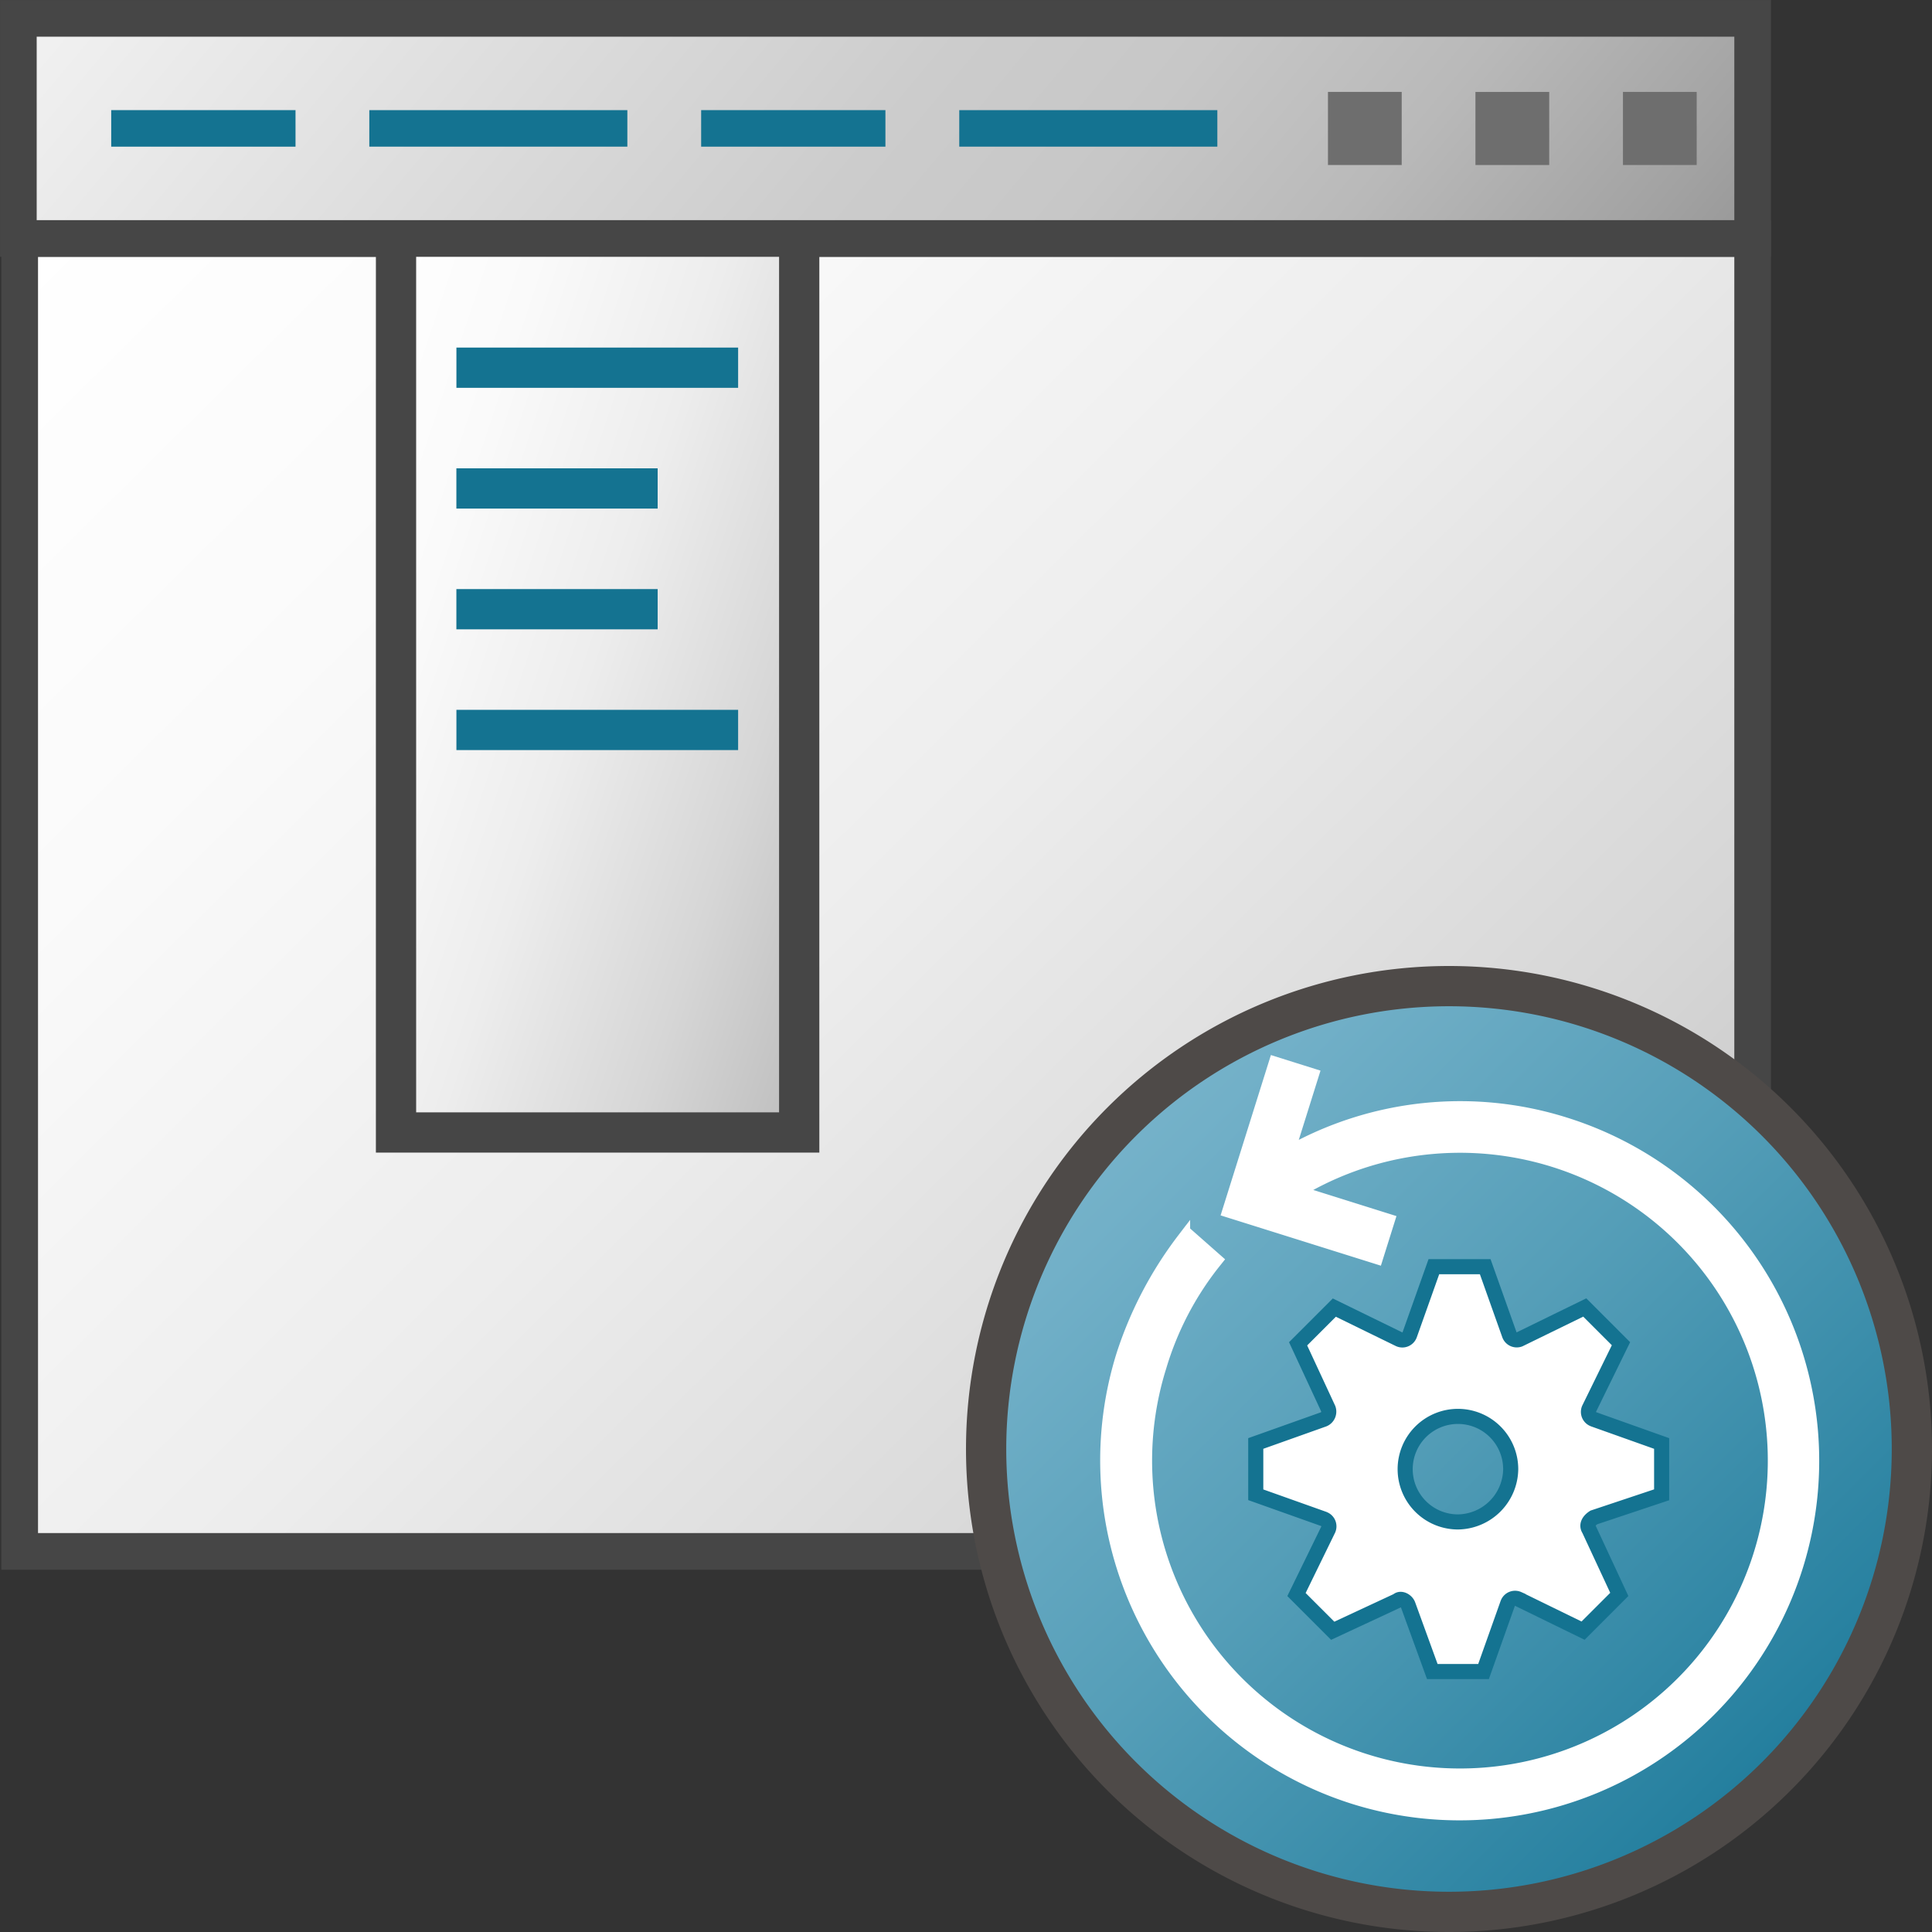 <svg id="Layer_1" data-name="Layer 1" xmlns="http://www.w3.org/2000/svg" xmlns:xlink="http://www.w3.org/1999/xlink" viewBox="0 0 48 48">
  <rect x="0" y="0" width="48" height="48" fill="#333333" stroke="none"/>
  <defs>
    <linearGradient id="linear-gradient" x1="-542.99" y1="-626.804" x2="-584.49" y2="-585.304" gradientTransform="matrix(-0.916, 0, 0, 0.906, -494.417, 571.382)" gradientUnits="userSpaceOnUse">
      <stop offset="0" stop-color="#fff"/>
      <stop offset="0.232" stop-color="#fafafa"/>
      <stop offset="0.496" stop-color="#ededed"/>
      <stop offset="0.775" stop-color="#d6d6d6"/>
      <stop offset="1" stop-color="#bebebe"/>
    </linearGradient>
    <linearGradient id="linear-gradient-2" x1="-1554.694" y1="-455.983" x2="-1596.194" y2="-414.483" gradientTransform="matrix(-0.213, 0, 0, 0.639, -320.927, 294.898)" xlink:href="#linear-gradient"/>
    <linearGradient id="linear-gradient-3" x1="-550.506" y1="-709.829" x2="-576.506" y2="-683.829" gradientTransform="matrix(-0.917, 0, 0, 1.094, -494.614, 765.413)" gradientUnits="userSpaceOnUse">
      <stop offset="0" stop-color="#f2f2f2"/>
      <stop offset="0.5" stop-color="#ccc"/>
      <stop offset="0.63" stop-color="#c7c7c7"/>
      <stop offset="0.779" stop-color="#b9b9b9"/>
      <stop offset="0.938" stop-color="#a2a2a2"/>
      <stop offset="0.99" stop-color="#999"/>
    </linearGradient>
    <linearGradient id="linear-gradient-4" x1="25.05" y1="764.999" x2="47.204" y2="787.255" gradientTransform="translate(0 -740)" gradientUnits="userSpaceOnUse">
      <stop offset="0" stop-color="#7fb8cd"/>
      <stop offset="0.175" stop-color="#72b0c8"/>
      <stop offset="0.457" stop-color="#559eb8"/>
      <stop offset="0.809" stop-color="#2982a1"/>
      <stop offset="1" stop-color="#0e7191"/>
    </linearGradient>
  </defs>
  <g id="g928">
    <path id="rect28" d="M43.544,38.544H.489V5.925H43.544Z" stroke="#464646" stroke-miterlimit="10" stroke-width="0.911" fill="url(#linear-gradient)"/>
    <path id="rect28-8" d="M19.856,28.136H9.839V5.119H19.856Z" stroke="#464646" stroke-miterlimit="10" stroke-width="1" fill="url(#linear-gradient-2)"/>
    <path id="rect26" d="M43.544,5.925H.456V.456H43.544Z" stroke="#464646" stroke-miterlimit="10" stroke-width="0.911" fill="url(#linear-gradient-3)"/>
    <path id="rect40" d="M40.322,2.284h1.832V4.1H40.322Z" fill="#6e6e6e"/>
    <path id="rect42" d="M36.657,2.284H38.49V4.1H36.657Z" fill="#6e6e6e"/>
    <path id="rect44" d="M32.993,2.284h1.832V4.1H32.993Z" fill="#6e6e6e"/>
    <path id="rect837" d="M2.861,2.834H7.244v.712H2.861Z" fill="#147391" stroke="#147391" stroke-linecap="square" stroke-width="0.196"/>
    <path id="rect837-6" d="M9.289,2.85h6.184v.68H9.289Z" fill="#147391" stroke="#147391" stroke-linecap="square" stroke-width="0.227"/>
    <path id="rect837-6-5" d="M17.518,2.834H21.9v.712H17.518Z" fill="#147391" stroke="#147391" stroke-linecap="square" stroke-width="0.196"/>
    <path id="rect837-6-7" d="M23.946,2.85h6.185v.68H23.946Z" fill="#147391" stroke="#147391" stroke-linecap="square" stroke-width="0.227"/>
    <path id="rect837-6-9" d="M11.464,8.76h6.75v.751h-6.75Z" fill="#147391" stroke="#147391" stroke-linecap="square" stroke-width="0.249"/>
    <path id="rect837-6-5-2" d="M11.446,11.743h4.786v.785H11.446Z" fill="#147391" stroke="#147391" stroke-linecap="square" stroke-width="0.215"/>
    <path id="rect837-6-5-22" d="M11.446,14.743h4.786v.785H11.446Z" fill="#147391" stroke="#147391" stroke-linecap="square" stroke-width="0.215"/>
    <path id="rect837-6-9-6" d="M11.464,17.76h6.75v.751h-6.75Z" fill="#147391" stroke="#147391" stroke-linecap="square" stroke-width="0.249"/>
    <g id="g26">
      <path id="circle22" d="M47.5,36A11.5,11.5,0,0,1,36,47.5h0A11.5,11.5,0,0,1,24.5,36h0a11.5,11.5,0,0,1,23,0Z" fill="url(#linear-gradient-4)"/>
      <path id="path24" d="M36,25A11,11,0,1,1,25,36,11,11,0,0,1,36,25m0-1A12,12,0,1,0,48,36,12,12,0,0,0,36,24Z" fill="#4e4a48"/>
    </g>
    <path id="path28-9" d="M33.636,44.665A8.775,8.775,0,0,0,38.892,27.92h0A8.675,8.675,0,0,0,32,28.644l.609-1.941-.93-.292-1.155,3.681,3.68,1.155.292-.93-2.261-.71a7.807,7.807,0,1,1-3.413,4.349A7.678,7.678,0,0,1,30.144,31.4l.075-.094-.726-.64-.083.109a9.586,9.586,0,0,0-1.518,2.891A8.786,8.786,0,0,0,33.636,44.665Z" fill="#fff" stroke="#fff" stroke-width="0.317"/>
    <path id="path39-2" d="M39.481,38l.75,1.613-.9.9-1.611-.787a.193.193,0,0,0-.256.1l-.006.015-.6,1.688H35.585l-.6-1.65c-.038-.113-.188-.188-.263-.113l-1.611.75-.9-.9L33,38a.194.194,0,0,0-.1-.256l-.015-.007-1.686-.6V35.863l1.686-.6A.207.207,0,0,0,33,35l-.749-1.613.9-.9,1.611.787a.193.193,0,0,0,.256-.1l.006-.015.6-1.688H36.9l.6,1.688a.194.194,0,0,0,.247.119l.015-.007,1.611-.787.9.9L39.481,35a.194.194,0,0,0,.1.256l.016.007,1.686.6v1.275l-1.686.563C39.481,37.776,39.406,37.888,39.481,38Zm-1.948-1.5a1.311,1.311,0,1,0-1.311,1.312h0A1.328,1.328,0,0,0,37.533,36.5Z" fill="#fff" stroke="#147391" stroke-miterlimit="10" stroke-width="0.375"/>
  </g>
</svg>
